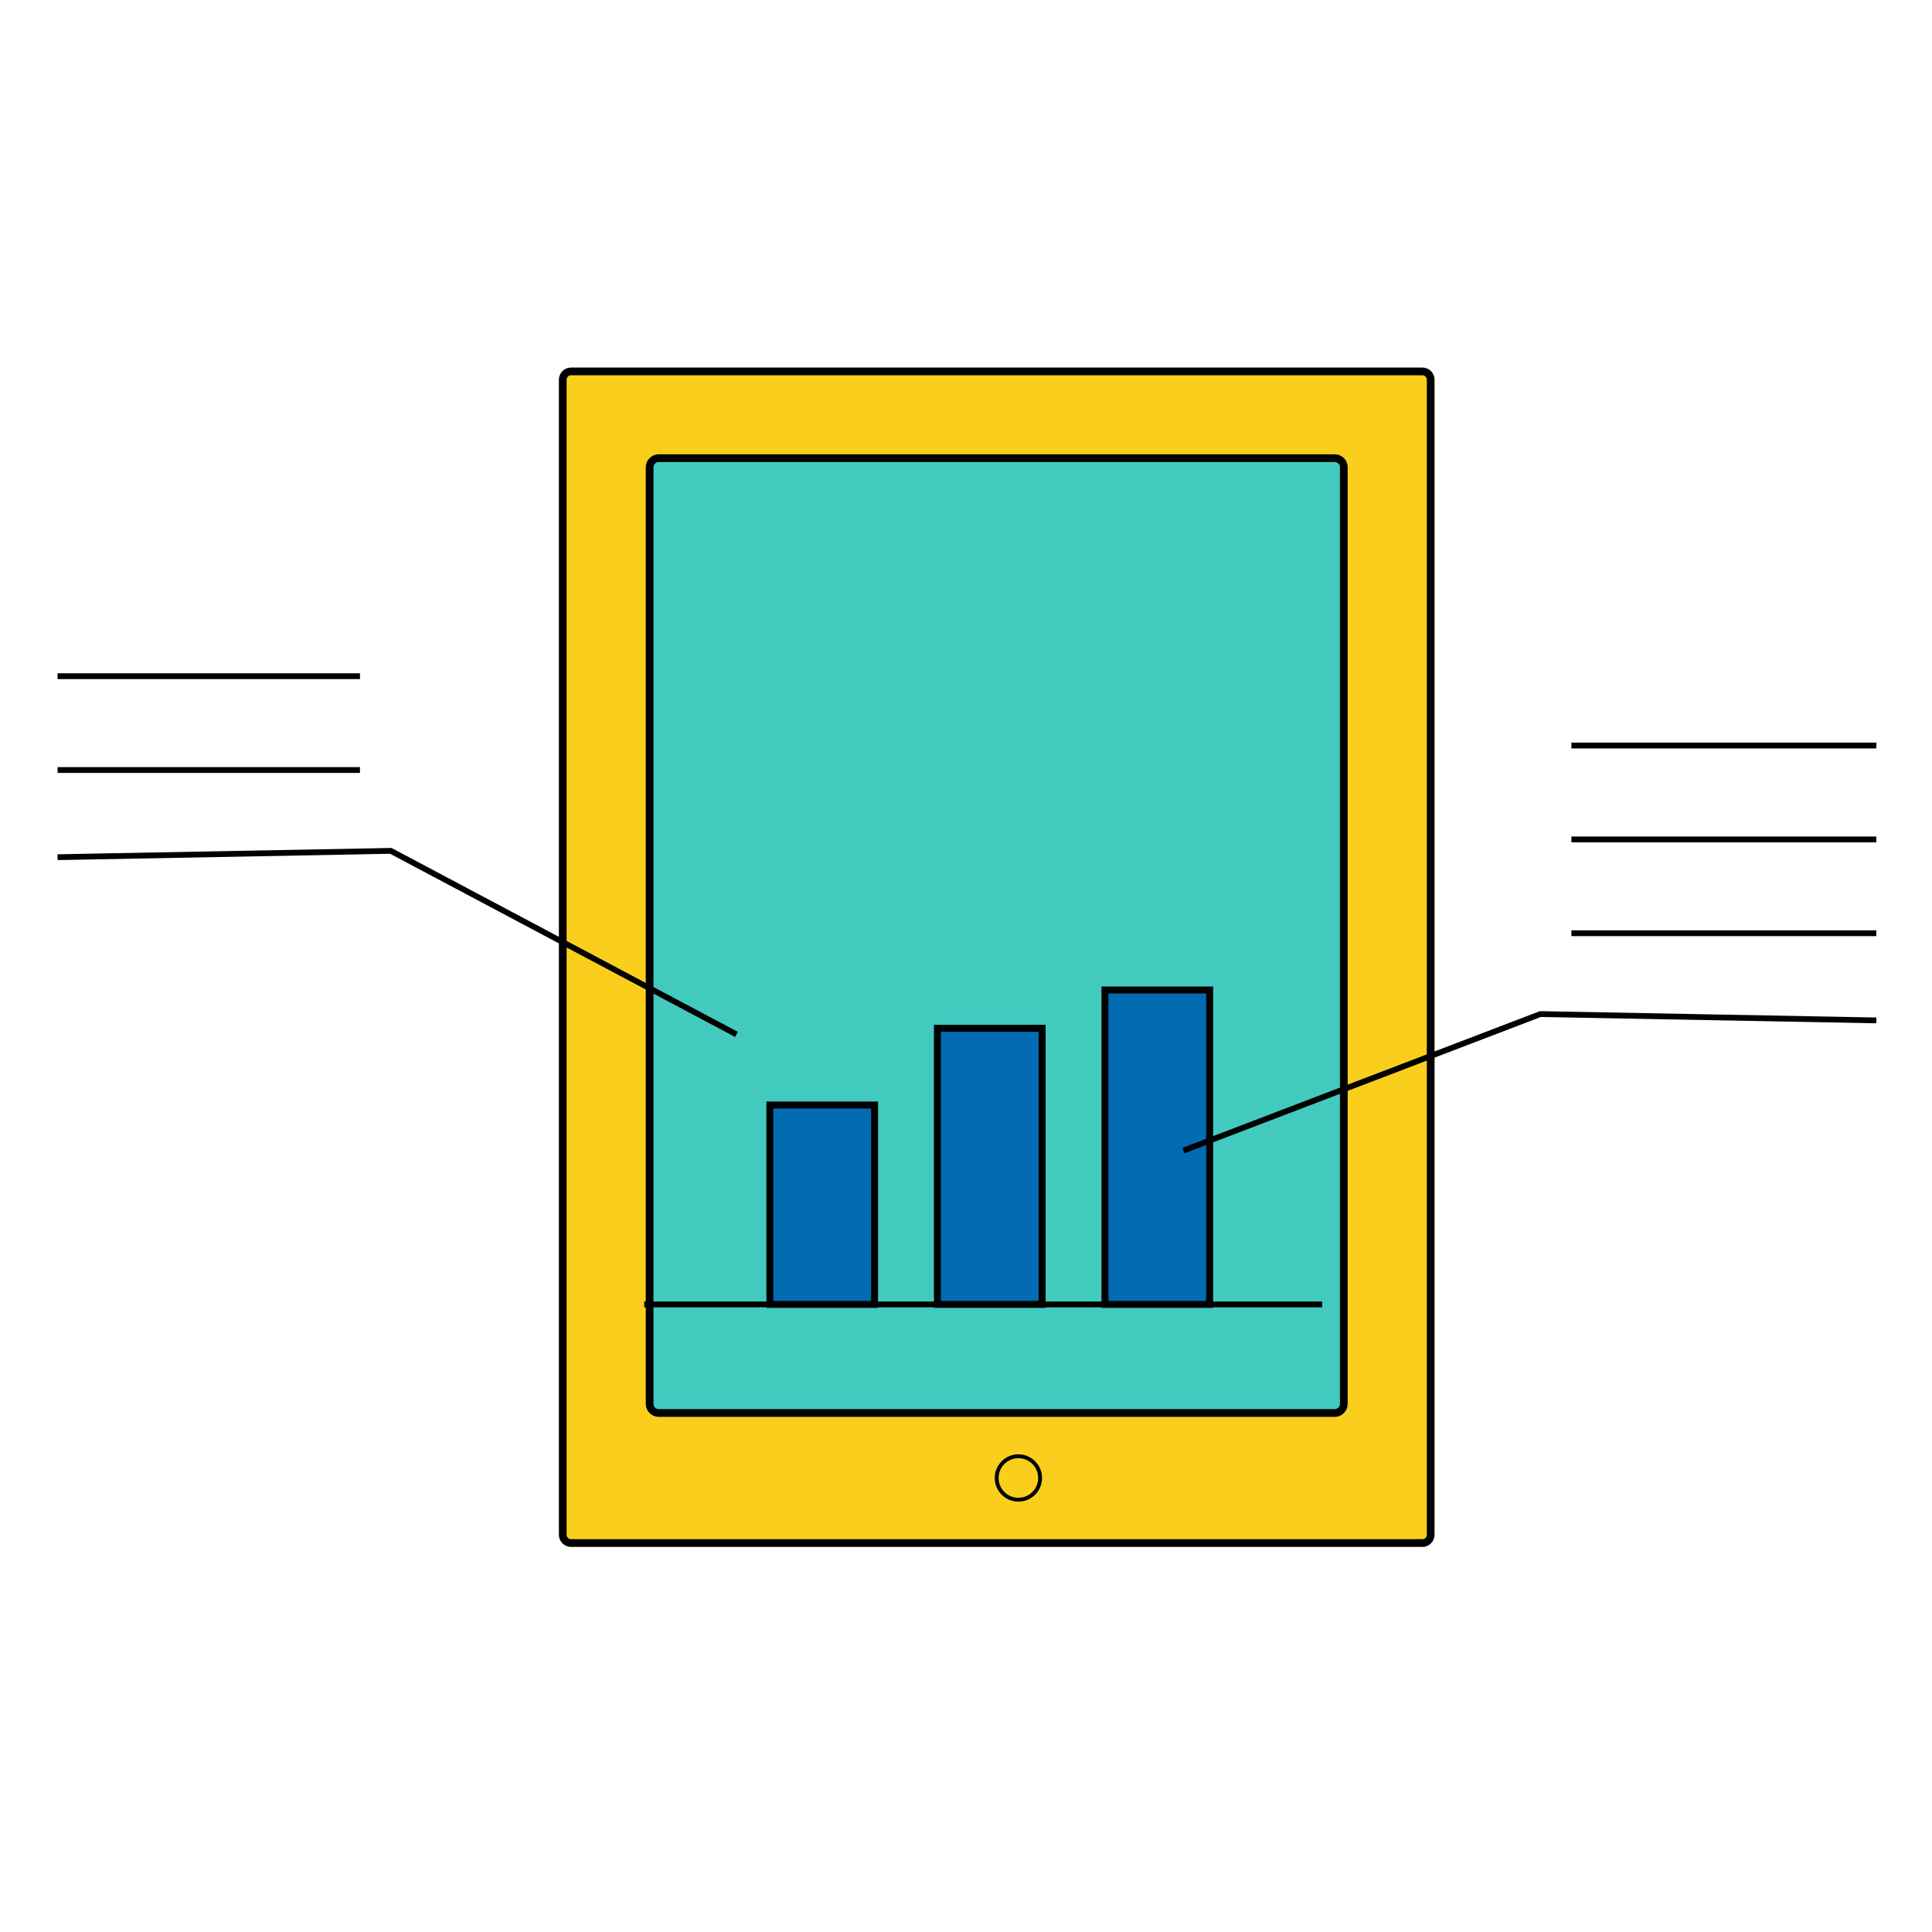 <?xml version="1.0" encoding="utf-8"?>
<!-- Generator: Adobe Illustrator 25.4.1, SVG Export Plug-In . SVG Version: 6.00 Build 0)  -->
<svg version="1.1" xmlns="http://www.w3.org/2000/svg" xmlns:xlink="http://www.w3.org/1999/xlink" x="0px" y="0px"
	 viewBox="0 0 250 250" style="enable-background:new 0 0 250 250;" xml:space="preserve">
<style type="text/css">
	.st0{display:none;}
	.st1{display:inline;}
	.st2{fill:none;stroke:#026BB2;stroke-miterlimit:10;}
	.st3{fill:#FACE1D;stroke:#000000;stroke-miterlimit:10;}
	.st4{fill:none;stroke:#000000;stroke-width:0.9;stroke-miterlimit:10;}
	.st5{fill:#43CABF;stroke:#000000;stroke-miterlimit:10;}
	.st6{fill:#FFFFFF;stroke:#000000;stroke-width:0.9;stroke-miterlimit:10;}
	.st7{fill:none;stroke:#000000;stroke-width:0.5;stroke-miterlimit:10;}
	.st8{fill:#FFFFFF;stroke:#000000;stroke-width:0.75;stroke-miterlimit:10;}
	.st9{fill:#026BB2;stroke:#000000;stroke-width:0.9;stroke-miterlimit:10;}
	.st10{fill:none;stroke:#000000;stroke-width:0.75;stroke-miterlimit:10;}
</style>
<g id="Capa_1" class="st0">
	<g class="st1">
		<g>
			<g>
				<path class="st2" d="M62.81,179.74c21.15,0,21.15,2,42.29,2c21.15,0,21.15-2,42.29-2c21.15,0,21.15,2,42.3,2s21.15-2,42.3-2"/>
			</g>
			<g>
				<path class="st2" d="M62.81,203.47c21.15,0,21.15,2,42.29,2c21.15,0,21.15-2,42.29-2c21.15,0,21.15,2,42.3,2s21.15-2,42.3-2"/>
			</g>
			<g>
				<path class="st2" d="M62.81,227.21c21.15,0,21.15,2,42.29,2c21.15,0,21.15-2,42.29-2c21.15,0,21.15,2,42.3,2s21.15-2,42.3-2"/>
			</g>
		</g>
		<g>
			<path class="st3" d="M172.94,123.03h-70.59c-0.67,0-1.22-0.55-1.22-1.22V22.01c0-0.67,0.55-1.22,1.22-1.22h70.59
				c0.67,0,1.22,0.55,1.22,1.22v99.81C174.16,122.49,173.61,123.03,172.94,123.03z"/>
			<line class="st4" x1="113.77" y1="42.7" x2="161.52" y2="42.7"/>
			<line class="st4" x1="114.77" y1="56.36" x2="162.51" y2="56.36"/>
			<line class="st4" x1="114.77" y1="70.02" x2="162.51" y2="70.02"/>
		</g>
		<g>
			<circle class="st5" cx="190.81" cy="117.73" r="47.47"/>
			<polyline class="st4" points="236.27,104.06 190.81,117.73 161.85,80.16 			"/>
			<line class="st4" x1="190.81" y1="117.73" x2="179.86" y2="165.2"/>
		</g>
		<g>
			<path class="st4" d="M17.41,143.12l31.44-34.98c1.13-1.25,3.14-1.34,4.37-0.17l35.07,32.99c1.24,1.17,3.26,1.08,4.38-0.19
				l30.9-34.94"/>
			<circle class="st6" cx="126.43" cy="102.95" r="5.74"/>
			<circle class="st6" cx="92" cy="143.12" r="5.74"/>
			<circle class="st6" cx="17.41" cy="143.12" r="5.74"/>
			<circle class="st6" cx="51.83" cy="108.69" r="5.74"/>
		</g>
	</g>
</g>
<g id="Capa_2">
	<path class="st3" d="M184.06,48.06H73.89c-0.59,0-1.07,0.48-1.07,1.07V198.6c0,0.59,0.48,1.07,1.07,1.07h110.17
		c0.59,0,1.07-0.48,1.07-1.07V49.13C185.13,48.54,184.65,48.06,184.06,48.06z M115.16,107.18c-2.37,0-4.3-1.92-4.3-4.3
		s1.92-4.3,4.3-4.3c2.37,0,4.3,1.92,4.3,4.3S117.53,107.18,115.16,107.18z"/>
	<circle class="st3" cx="115.16" cy="102.88" r="4.3"/>
	<path class="st5" d="M172.72,59.29H85.23c-0.65,0-1.17,0.53-1.17,1.18v121.19c0,0.65,0.53,1.18,1.17,1.18h87.49
		c0.65,0,1.17-0.53,1.17-1.18V60.47C173.9,59.82,173.37,59.29,172.72,59.29z"/>
	<circle class="st7" cx="131.78" cy="191.25" r="2.81"/>
	<g>
		<line class="st8" x1="83.36" y1="168.79" x2="171.09" y2="168.79"/>
		<rect x="99.62" y="142.99" class="st9" width="13.55" height="25.8"/>
		<rect x="121.3" y="133.06" class="st9" width="13.55" height="35.73"/>
		<rect x="142.98" y="128.1" class="st9" width="13.55" height="40.69"/>
	</g>
	<g>
		<g>
			<line class="st10" x1="46.58" y1="87.5" x2="7.45" y2="87.5"/>
			<line class="st10" x1="7.45" y1="99.64" x2="46.58" y2="99.64"/>
		</g>
		<polyline class="st10" points="95.3,133.85 50.57,110.1 7.45,110.92 		"/>
	</g>
	<g>
		<g>
			<line class="st10" x1="203.34" y1="96.47" x2="242.8" y2="96.47"/>
			<line class="st10" x1="203.34" y1="108.62" x2="242.8" y2="108.62"/>
			<line class="st10" x1="242.8" y1="120.76" x2="203.34" y2="120.76"/>
		</g>
		<polyline class="st10" points="153.12,148.89 199.32,131.22 242.8,132.04 		"/>
	</g>
</g>
</svg>
